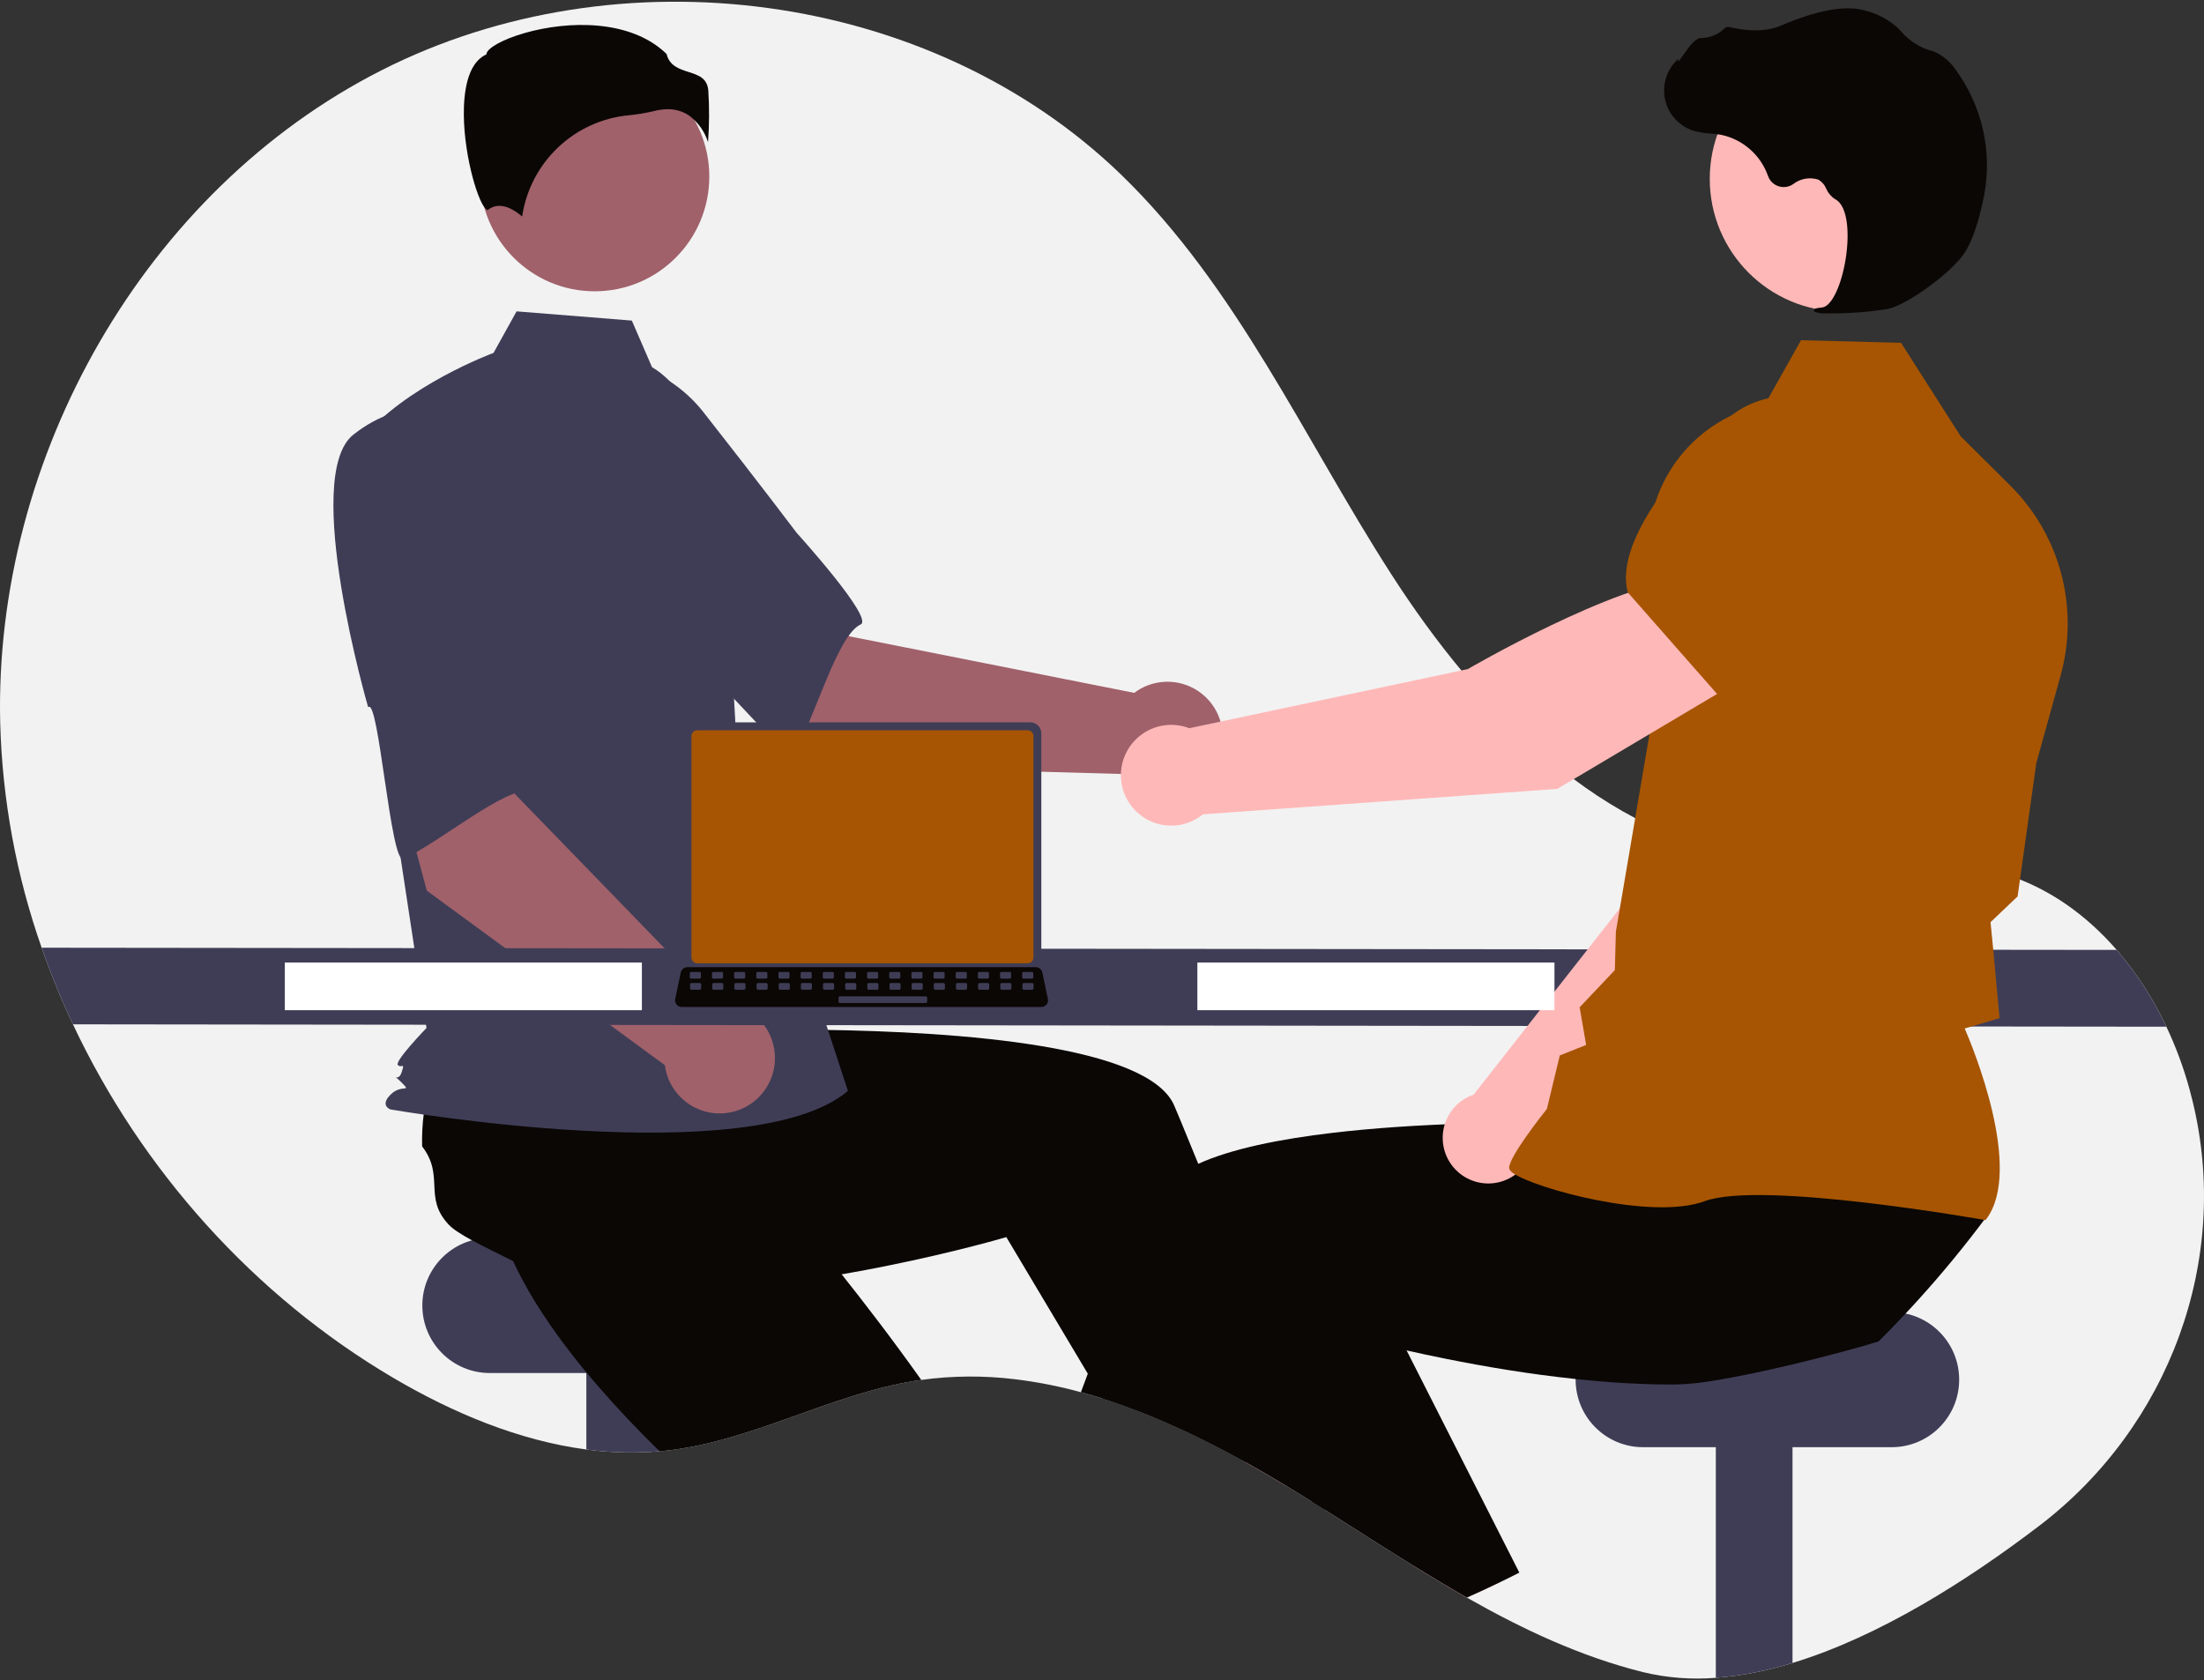 <svg width="400" height="305" viewBox="0 0 400 305" fill="none" xmlns="http://www.w3.org/2000/svg">
<rect x="0" y="0" width="400" height="305" fill="#333333" stroke="none"/>
<g clip-path="url(#clip0_65_2629)">
<path d="M370.093 276.973C356.987 286.968 341.021 297.093 325.322 301.867C320.797 303.284 316.127 304.188 311.401 304.564C306.982 304.919 302.534 304.574 298.223 303.54C286.893 300.717 276.385 295.775 266.217 290.001C262.895 288.112 259.611 286.136 256.347 284.117C251.018 280.819 245.742 277.405 240.452 274.074C239.66 273.569 238.872 273.074 238.08 272.583H238.076C236.799 271.78 235.518 270.989 234.235 270.208C234.009 270.069 233.784 269.934 233.553 269.795C231.129 268.324 228.663 266.886 226.156 265.482C225.848 265.314 225.541 265.141 225.234 264.973C220.382 262.278 215.396 259.834 210.294 257.651C206.943 256.237 203.549 254.963 200.122 253.877H200.117C198.806 253.463 197.491 253.074 196.171 252.718C192.212 251.631 188.178 250.84 184.102 250.353C178.485 249.672 172.804 249.717 167.199 250.488C166.82 250.54 166.445 250.593 166.066 250.656C150.896 253.088 137.051 261.29 121.814 263.223C121.319 263.285 120.83 263.343 120.335 263.386C120.124 263.406 119.913 263.43 119.701 263.444C115.273 263.824 110.817 263.714 106.413 263.117C94.109 261.492 82.127 256.449 71.34 250.093C46.122 235.233 25.671 212.392 13.238 185.94C11.102 181.407 9.207 176.765 7.558 172.032C2.95 158.909 0.412 145.146 0.036 131.239C-1.131 82.99 26.247 34.582 69.232 12.761C112.222 -9.061 168.774 -1.845 203.444 31.678C224.475 52.015 236.645 79.572 252.473 104.192C268.3 128.807 290.796 152.321 319.811 155.907C334.592 157.734 350.06 154.201 364.227 158.797C372.071 161.345 378.763 166.22 384.154 172.431C387.779 176.646 390.812 181.337 393.17 186.373C394.898 190.014 396.3 193.801 397.361 197.69C397.558 198.407 397.74 199.123 397.918 199.839C404.975 228.704 393.698 258.963 370.093 276.973Z" fill="#F2F2F2"/>
<path d="M134.017 224.719H88.891C82.13 224.719 76.649 230.207 76.649 236.978V236.978C76.649 243.749 82.13 249.237 88.891 249.237H134.017C140.778 249.237 146.259 243.749 146.259 236.978C146.259 230.207 140.778 224.719 134.017 224.719Z" fill="#3F3D56"/>
<path d="M120.335 242.988V263.386C115.7 263.835 111.028 263.745 106.413 263.117V242.988H120.335Z" fill="#3F3D56"/>
<path d="M167.199 250.487C166.82 250.54 166.445 250.593 166.066 250.656C150.896 253.088 137.051 261.29 121.814 263.223C121.319 263.285 120.83 263.343 120.335 263.386C120.124 263.406 119.913 263.43 119.702 263.444C115.981 259.795 112.261 255.91 108.766 251.886C106.869 249.709 105.036 247.488 103.312 245.238C98.838 239.43 95.045 233.459 92.54 227.594C92.794 224.781 91.046 218.276 90.211 213.296L90.206 213.291C89.851 211.2 89.659 209.382 89.837 208.214C90.855 201.474 96.351 202.248 98.041 195.642C99.565 194.375 101.188 193.232 102.894 192.224C103.178 192.056 103.466 191.887 103.763 191.719L122.102 179.027L129.111 185.912L139.778 196.392L151.338 207.743L141.525 217.671C141.525 217.671 149.725 227.137 159.312 239.757C161.885 243.146 164.559 246.766 167.199 250.487Z" fill="#0B0705"/>
<path d="M325.322 242.988V301.866C320.797 303.284 316.127 304.188 311.4 304.564V242.988H325.322Z" fill="#3F3D56"/>
<path d="M343.325 238.18H298.199C291.438 238.18 285.957 243.669 285.957 250.439V250.439C285.957 257.21 291.438 262.699 298.199 262.699H343.325C350.086 262.699 355.566 257.21 355.566 250.439C355.566 243.669 350.086 238.18 343.325 238.18Z" fill="#3F3D56"/>
<path d="M233.554 269.795C231.13 268.324 228.664 266.886 226.156 265.482C225.849 265.314 225.542 265.141 225.234 264.973L226.886 264.266L231.341 262.348L231.384 262.329L231.432 262.492L233.554 269.795Z" fill="#FFB6B6"/>
<path d="M240.452 274.074C239.66 273.569 238.872 273.074 238.08 272.583H238.075C236.798 271.78 235.518 270.989 234.235 270.208C234.009 270.069 233.784 269.934 233.553 269.795C231.129 268.324 228.663 266.886 226.155 265.482C225.848 265.314 225.541 265.141 225.234 264.973C220.382 262.278 215.396 259.834 210.294 257.651C206.943 256.237 203.549 254.963 200.122 253.877H200.117L197.424 249.362L185.302 229.031L182.638 224.565C182.638 224.565 173.55 227.257 160.689 229.839C156.008 230.781 150.833 231.704 145.404 232.483C139.6 233.31 133.513 233.968 127.464 234.286C124.579 234.44 121.703 234.517 118.871 234.493C111.55 234.444 104.517 233.757 98.358 232.122C96.303 230.19 90.11 227.56 85.674 225.151H85.669C83.807 224.142 82.261 223.175 81.45 222.315C76.774 217.363 80.768 213.502 76.611 208.099C76.555 206.116 76.656 204.133 76.913 202.166C76.956 201.839 76.999 201.507 77.052 201.171L78.363 178.883L88.099 177.594L102.913 175.633L118.962 173.508L120.729 187.363C120.729 187.363 133.225 186.729 149.057 186.94C174.486 187.287 208.513 189.825 213.122 200.719C213.554 201.743 213.986 202.777 214.418 203.81C215.445 206.281 216.463 208.765 217.471 211.262C221.124 220.3 224.61 229.425 227.792 238.05C229.77 243.415 231.633 248.588 233.347 253.43C234.725 257.324 236.002 261.007 237.168 264.396C238.234 267.492 239.199 270.343 240.058 272.901C240.192 273.3 240.322 273.694 240.452 274.074Z" fill="#0B0705"/>
<path d="M150.893 139.034L120.143 112.88L140.149 92.603L154.107 115.498L205.846 125.77C207.401 124.598 209.264 123.904 211.207 123.773C213.149 123.643 215.088 124.081 216.786 125.035C218.485 125.988 219.869 127.416 220.771 129.144C221.673 130.872 222.053 132.826 221.866 134.767C221.678 136.708 220.931 138.552 219.714 140.075C218.498 141.597 216.866 142.733 215.017 143.343C213.167 143.953 211.181 144.01 209.299 143.509C207.418 143.008 205.722 141.969 204.42 140.519L150.893 139.034Z" fill="#A0616A"/>
<path d="M92.966 78.507C89.412 90.085 123.258 117.699 123.258 117.699C123.634 114.919 142.823 138.887 144.129 136.717C147.839 130.547 151.922 115.298 156.206 113.349C158.655 112.234 144.602 96.742 144.602 96.742C144.602 96.742 137.434 87.244 127.969 75.206C125.356 71.753 121.913 69.019 117.961 67.257C114.009 65.495 109.676 64.763 105.365 65.129C105.365 65.129 96.52 66.929 92.966 78.507Z" fill="#3F3D56"/>
<path d="M107.931 52.876C119.417 52.876 128.729 43.55 128.729 32.047C128.729 20.544 119.417 11.219 107.931 11.219C96.444 11.219 87.132 20.544 87.132 32.047C87.132 43.55 96.444 52.876 107.931 52.876Z" fill="#A0616A"/>
<path d="M118.33 66.642C122.81 69.31 125.491 74.211 127.029 79.199C129.878 88.433 131.593 97.98 132.136 107.63L133.761 136.518L153.888 198.03C136.444 212.812 70.876 201.39 70.876 201.39C70.876 201.39 68.863 200.718 70.876 198.702C72.889 196.686 74.848 198.472 72.835 196.457C70.823 194.441 72.21 196.687 72.881 194.671C73.552 192.655 72.881 193.999 72.21 193.327C71.539 192.655 77.404 186.608 77.404 186.608L72.037 151.3L65.328 80.08C73.379 70.001 89.57 64.06 89.57 64.06L93.754 56.519L114.672 58.194L118.33 66.642Z" fill="#3F3D56"/>
<path d="M125.076 20.981C126.692 22.189 127.89 23.873 128.5 25.798C128.734 22.653 128.749 19.494 128.544 16.347C128.299 14.135 126.744 13.637 124.944 13.061C123.318 12.54 121.479 11.952 120.984 9.804C114.446 3.435 103.065 3.756 95.276 5.978C90.99 7.2 88.524 8.771 88.304 9.691L88.258 9.881L88.084 9.968C84.78 11.622 84.137 16.846 84.18 20.937C84.26 28.644 86.917 37.398 88.414 38.109C88.494 38.146 88.514 38.132 88.548 38.103C90.802 36.299 93.552 38.24 94.761 39.295C95.473 34.505 97.769 30.092 101.279 26.761C104.79 23.431 109.315 21.374 114.129 20.921C115.702 20.769 117.262 20.507 118.798 20.137C119.577 19.935 120.378 19.83 121.182 19.823C122.568 19.802 123.926 20.206 125.076 20.981Z" fill="#0B0705"/>
<path d="M98.869 170.414L92.507 167.151C92.166 166.908 91.924 166.55 91.825 166.143C91.725 165.736 91.776 165.306 91.967 164.933C92.157 164.56 92.476 164.268 92.864 164.111C93.252 163.953 93.683 163.941 94.08 164.076L100.442 167.339C100.783 167.582 101.025 167.94 101.124 168.347C101.223 168.754 101.173 169.184 100.982 169.557C100.791 169.93 100.473 170.222 100.085 170.379C99.697 170.537 99.265 170.549 98.869 170.414Z" fill="#A75502"/>
<path d="M77.457 161.672L66.991 122.652L94.959 117.35L93.455 144.133L130.202 182.026C132.147 181.946 134.074 182.435 135.747 183.433C137.42 184.431 138.766 185.895 139.623 187.646C140.479 189.397 140.808 191.36 140.57 193.295C140.332 195.23 139.536 197.054 138.281 198.545C137.025 200.035 135.364 201.127 133.499 201.689C131.634 202.25 129.647 202.255 127.779 201.705C125.911 201.154 124.244 200.071 122.98 198.588C121.716 197.105 120.91 195.285 120.661 193.352L77.457 161.672Z" fill="#A0616A"/>
<path d="M64.128 78.903C54.635 86.409 66.82 128.39 66.82 128.39C68.706 126.317 70.898 156.96 73.204 155.916C79.758 152.951 91.77 142.725 96.4 143.559C99.049 144.035 96.274 123.29 96.274 123.29C96.274 123.29 95.764 111.395 94.805 96.104C94.614 91.776 93.332 87.566 91.08 83.868C88.827 80.169 85.677 77.101 81.922 74.95C81.922 74.95 73.622 71.398 64.128 78.903Z" fill="#3F3D56"/>
<path d="M393.17 186.373L13.238 185.94C11.103 181.407 9.207 176.765 7.559 172.032L384.154 172.431C387.779 176.646 390.812 181.337 393.17 186.373Z" fill="#3F3D56"/>
<path d="M272.16 287.246C270.197 288.198 268.215 289.117 266.217 290.001C262.895 288.112 259.611 286.136 256.347 284.117L268.454 278.79L272.16 287.246Z" fill="#FFB6B6"/>
<path d="M360.434 220.998C358.466 223.642 356.435 226.233 354.342 228.771C352.413 231.113 350.431 233.409 348.399 235.661C347.559 236.593 346.709 237.521 345.84 238.44C344.242 240.156 342.608 241.843 340.939 243.502C337.934 244.449 331.847 246.117 325.323 247.675C320.575 248.805 315.596 249.877 311.401 250.56C309.052 250.982 306.676 251.236 304.291 251.319C301.459 251.343 298.583 251.266 295.698 251.112C292.443 250.939 289.183 250.67 285.962 250.324C277.585 249.444 269.472 248.074 262.473 246.665C259.909 246.156 257.499 245.637 255.281 245.132C251.081 244.185 247.567 243.3 245.022 242.627C242.156 241.877 240.524 241.391 240.524 241.391L233.347 253.43L229.622 259.675L226.885 264.266L226.156 265.482C225.848 265.314 225.541 265.141 225.234 264.973C220.382 262.278 215.396 259.834 210.294 257.651C206.944 256.237 203.55 254.963 200.122 253.877H200.117C198.806 253.463 197.491 253.074 196.171 252.718C196.584 251.608 197.001 250.489 197.424 249.362C198.211 247.262 199.014 245.141 199.834 243.002C201.605 238.367 203.439 233.666 205.326 228.988C206.872 225.147 208.446 221.32 210.04 217.546C210.774 215.805 212.267 214.276 214.356 212.935C215.354 212.305 216.395 211.746 217.471 211.262C223.448 208.536 232.253 206.762 241.955 205.623C242.756 205.531 243.563 205.44 244.374 205.354C252.406 204.507 260.927 204.07 268.896 203.868C272.885 203.767 276.735 203.729 280.317 203.724C281.474 203.724 282.598 203.727 283.691 203.733H283.696C286.649 203.748 289.366 203.791 291.757 203.839C292.222 203.849 292.673 203.863 293.115 203.873H293.12C293.418 203.878 293.71 203.887 293.998 203.892C299.226 204.027 302.433 204.19 302.433 204.19L303.677 194.421L303.931 192.45L304.171 190.575V190.57L304.2 190.335L304.397 190.33L307.853 190.262L336.907 189.695L352.777 189.383L350.262 200.181L346.109 217.998C346.532 220.815 360.578 218.608 360.434 220.998Z" fill="#0B0705"/>
<path d="M275.741 285.468C274.556 286.073 273.36 286.67 272.16 287.246C270.197 288.198 268.216 289.117 266.217 290.001C262.895 288.112 259.611 286.136 256.347 284.117C251.018 280.819 245.742 277.405 240.452 274.074C239.66 273.569 238.873 273.074 238.08 272.583H238.076C235.896 269.343 233.673 265.968 231.432 262.492C231.398 262.444 231.369 262.396 231.34 262.348C230.764 261.463 230.191 260.572 229.622 259.675C226.036 254.05 222.43 248.185 218.931 242.194L227.793 238.05L244.268 230.348L247.11 229.021L255.281 245.132L262.568 259.502L264.191 262.699L275.741 285.468Z" fill="#0B0705"/>
<path d="M278.225 208.122L320.231 167.553L331.874 134.539L314.7 127.061C305.879 135.523 296.344 161.88 296.344 161.88L267.438 198.708C267.213 198.786 266.988 198.868 266.767 198.966C265.465 199.541 264.333 200.442 263.48 201.583C262.628 202.724 262.084 204.066 261.901 205.479C261.718 206.892 261.902 208.329 262.435 209.65C262.968 210.971 263.833 212.132 264.945 213.021C266.057 213.91 267.38 214.496 268.784 214.723C270.189 214.951 271.628 214.811 272.964 214.319C274.299 213.826 275.484 212.997 276.406 211.912C277.328 210.826 277.954 209.521 278.225 208.122Z" fill="#FFB8B8"/>
<path d="M309.867 130.747L331.65 137.673L331.732 137.659C339.84 136.299 346.568 123.038 350.783 112.153C352.171 108.562 352.145 104.578 350.711 101.006C349.277 97.434 346.543 94.541 343.06 92.91C340.483 91.725 337.627 91.285 334.813 91.641C332 91.996 329.341 93.133 327.139 94.922L315.953 104.075L309.867 130.747Z" fill="#A75502"/>
<path d="M360.347 221.484L360.474 221.315C367.27 212.288 357.975 189.934 356.57 186.692L362.889 184.818L361.787 172.768L361.257 167.395L366.17 162.722L366.187 162.603L369.566 138.52L373.987 122.581C375.654 116.555 375.689 110.194 374.089 104.15C372.49 98.106 369.313 92.598 364.885 88.19L355.847 79.203L345.018 62.229L326.862 61.76L320.334 73.374C314.262 74.615 308.818 77.95 304.949 82.797C301.08 87.645 299.032 93.698 299.161 99.902L299.776 130.823L293.261 169.133L293.079 176.092L286.685 182.849L287.867 189.681L283.084 191.589L280.743 201.296C279.85 202.416 273.947 209.887 273.894 211.97C273.886 212.283 274.108 212.591 274.594 212.939C278.415 215.676 299.768 221.608 309.378 218.042C319.615 214.247 359.734 221.374 360.138 221.447L360.347 221.484Z" fill="#A75502"/>
<path d="M334.355 56.556C347.639 56.556 358.408 45.772 358.408 32.468C358.408 19.165 347.639 8.381 334.355 8.381C321.071 8.381 310.302 19.165 310.302 32.468C310.302 45.772 321.071 56.556 334.355 56.556Z" fill="#FFB8B8"/>
<path d="M331.42 56.879C335.145 56.937 338.868 56.676 342.548 56.1C346.197 55.357 354.358 49.368 356.633 45.764C358.323 43.086 359.404 38.904 360.013 35.868C360.834 31.85 360.802 27.705 359.921 23.7C359.04 19.695 357.329 15.92 354.899 12.619C353.965 11.239 352.675 10.137 351.167 9.43C351.033 9.377 350.896 9.331 350.757 9.291C348.559 8.712 346.585 7.489 345.086 5.778C344.796 5.431 344.481 5.107 344.144 4.806C342.451 3.375 340.443 2.365 338.286 1.86C334.803 0.927 329.764 1.853 323.307 4.617C320.063 6.005 316.515 5.502 313.786 4.91C313.633 4.88 313.475 4.891 313.327 4.942C313.18 4.992 313.048 5.081 312.945 5.198C311.784 6.29 310.253 6.901 308.661 6.908C307.685 6.951 306.662 8.304 305.425 10.068C305.144 10.468 304.817 10.936 304.58 11.22L304.549 10.674L303.997 11.283C303.129 12.24 302.518 13.402 302.22 14.66C301.921 15.918 301.946 17.23 302.291 18.476C302.635 19.722 303.289 20.86 304.191 21.785C305.094 22.709 306.215 23.39 307.451 23.764C308.432 24.025 309.437 24.186 310.451 24.243C311.065 24.298 311.7 24.355 312.309 24.461C314.263 24.862 316.079 25.763 317.581 27.077C319.084 28.39 320.22 30.072 320.879 31.956C321.035 32.392 321.289 32.786 321.621 33.108C321.954 33.429 322.355 33.671 322.795 33.812C323.235 33.954 323.702 33.993 324.159 33.925C324.616 33.858 325.052 33.686 325.432 33.423C326.066 32.928 326.81 32.595 327.601 32.45C328.392 32.306 329.205 32.356 329.973 32.595C330.636 32.964 331.152 33.55 331.435 34.256C331.779 35.041 332.348 35.707 333.071 36.167C335.543 37.444 335.714 43.098 334.826 47.812C333.97 52.356 332.278 55.643 330.712 55.806C329.506 55.93 329.368 56.016 329.28 56.23L329.202 56.421L329.338 56.6C330.004 56.842 330.714 56.937 331.42 56.879Z" fill="#0B0705"/>
<path d="M315.84 123.464L306.566 104.948C293.104 105.869 266.387 121.456 266.387 121.456L215.837 132.189C214.339 131.613 212.717 131.441 211.132 131.693C209.548 131.944 208.057 132.609 206.811 133.62C205.564 134.632 204.606 135.954 204.032 137.454C203.458 138.955 203.289 140.58 203.542 142.167C203.795 143.753 204.46 145.245 205.472 146.492C206.483 147.739 207.805 148.697 209.304 149.27C210.803 149.843 212.426 150.011 214.01 149.756C215.594 149.501 217.083 148.832 218.327 147.818L282.63 143.202L315.84 123.464Z" fill="#FFB8B8"/>
<path d="M312.1 126.505L336.321 108.479L340.587 93.082C341.414 90.056 341.379 86.859 340.486 83.852C339.594 80.845 337.879 78.148 335.537 76.065C332.342 73.264 328.204 71.782 323.96 71.919C319.716 72.056 315.682 73.802 312.674 76.804C303.559 85.915 293.163 98.626 295.396 107.44L295.419 107.529L312.1 126.505Z" fill="#A75502"/>
<path d="M282.116 174.719H217.308V183.373H282.116V174.719Z" fill="white"/>
<path d="M116.495 174.719H51.686V183.373H116.495V174.719Z" fill="white"/>
<path d="M124.062 133.104V174.307C124.063 174.832 124.271 175.336 124.642 175.707C125.013 176.078 125.516 176.287 126.04 176.287H187.01C187.535 176.287 188.037 176.078 188.408 175.707C188.779 175.336 188.987 174.832 188.988 174.307V133.104C188.986 132.579 188.778 132.076 188.407 131.706C188.036 131.335 187.534 131.126 187.01 131.126H126.04C125.516 131.126 125.014 131.335 124.643 131.706C124.273 132.076 124.064 132.579 124.062 133.104Z" fill="#3F3D56"/>
<path d="M125.493 133.617V173.799C125.493 174.079 125.605 174.348 125.803 174.547C126.001 174.745 126.269 174.857 126.549 174.857H186.503C186.783 174.857 187.051 174.745 187.249 174.547C187.447 174.348 187.559 174.079 187.559 173.799V133.617C187.559 133.336 187.448 133.066 187.25 132.867C187.052 132.669 186.783 132.557 186.503 132.556H126.549C126.269 132.557 126 132.669 125.802 132.867C125.604 133.066 125.493 133.336 125.493 133.617Z" fill="#A75502"/>
<path d="M122.787 182.343C122.899 182.483 123.041 182.596 123.202 182.674C123.364 182.751 123.541 182.791 123.72 182.79H189.005C189.184 182.79 189.36 182.749 189.521 182.672C189.682 182.595 189.824 182.483 189.937 182.345C190.049 182.206 190.129 182.043 190.171 181.87C190.213 181.696 190.216 181.515 190.179 181.34L189.166 176.519C189.124 176.323 189.033 176.14 188.903 175.987C188.772 175.834 188.605 175.717 188.418 175.645C188.282 175.592 188.138 175.565 187.992 175.565H124.73C124.584 175.565 124.439 175.592 124.303 175.645C124.116 175.717 123.949 175.834 123.818 175.987C123.688 176.14 123.597 176.323 123.555 176.519L122.542 181.34C122.506 181.515 122.509 181.696 122.552 181.869C122.594 182.043 122.674 182.204 122.787 182.343Z" fill="#0B0705"/>
<path d="M185.751 177.641H187.293C187.423 177.641 187.528 177.536 187.528 177.406V176.668C187.528 176.538 187.423 176.433 187.293 176.433H185.751C185.622 176.433 185.517 176.538 185.517 176.668V177.406C185.517 177.536 185.622 177.641 185.751 177.641Z" fill="#3F3D56"/>
<path d="M181.73 177.641H183.272C183.401 177.641 183.506 177.536 183.506 177.406V176.668C183.506 176.538 183.401 176.433 183.272 176.433H181.73C181.601 176.433 181.496 176.538 181.496 176.668V177.406C181.496 177.536 181.601 177.641 181.73 177.641Z" fill="#3F3D56"/>
<path d="M177.709 177.641H179.251C179.38 177.641 179.485 177.536 179.485 177.406V176.668C179.485 176.538 179.38 176.433 179.251 176.433H177.709C177.579 176.433 177.474 176.538 177.474 176.668V177.406C177.474 177.536 177.579 177.641 177.709 177.641Z" fill="#3F3D56"/>
<path d="M173.687 177.641H175.229C175.358 177.641 175.463 177.536 175.463 177.406V176.668C175.463 176.538 175.358 176.433 175.229 176.433H173.687C173.558 176.433 173.453 176.538 173.453 176.668V177.406C173.453 177.536 173.558 177.641 173.687 177.641Z" fill="#3F3D56"/>
<path d="M169.666 177.641H171.208C171.337 177.641 171.442 177.536 171.442 177.406V176.668C171.442 176.538 171.337 176.433 171.208 176.433H169.666C169.536 176.433 169.431 176.538 169.431 176.668V177.406C169.431 177.536 169.536 177.641 169.666 177.641Z" fill="#3F3D56"/>
<path d="M165.644 177.641H167.186C167.315 177.641 167.42 177.536 167.42 177.406V176.668C167.42 176.538 167.315 176.433 167.186 176.433H165.644C165.515 176.433 165.41 176.538 165.41 176.668V177.406C165.41 177.536 165.515 177.641 165.644 177.641Z" fill="#3F3D56"/>
<path d="M161.623 177.641H163.165C163.294 177.641 163.399 177.536 163.399 177.406V176.668C163.399 176.538 163.294 176.433 163.165 176.433H161.623C161.493 176.433 161.388 176.538 161.388 176.668V177.406C161.388 177.536 161.493 177.641 161.623 177.641Z" fill="#3F3D56"/>
<path d="M157.601 177.641H159.143C159.273 177.641 159.377 177.536 159.377 177.406V176.668C159.377 176.538 159.273 176.433 159.143 176.433H157.601C157.472 176.433 157.367 176.538 157.367 176.668V177.406C157.367 177.536 157.472 177.641 157.601 177.641Z" fill="#3F3D56"/>
<path d="M153.58 177.641H155.122C155.251 177.641 155.356 177.536 155.356 177.406V176.668C155.356 176.538 155.251 176.433 155.122 176.433H153.58C153.45 176.433 153.345 176.538 153.345 176.668V177.406C153.345 177.536 153.45 177.641 153.58 177.641Z" fill="#3F3D56"/>
<path d="M149.558 177.641H151.1C151.23 177.641 151.334 177.536 151.334 177.406V176.668C151.334 176.538 151.23 176.433 151.1 176.433H149.558C149.429 176.433 149.324 176.538 149.324 176.668V177.406C149.324 177.536 149.429 177.641 149.558 177.641Z" fill="#3F3D56"/>
<path d="M145.537 177.641H147.079C147.208 177.641 147.313 177.536 147.313 177.406V176.668C147.313 176.538 147.208 176.433 147.079 176.433H145.537C145.407 176.433 145.302 176.538 145.302 176.668V177.406C145.302 177.536 145.407 177.641 145.537 177.641Z" fill="#3F3D56"/>
<path d="M141.515 177.641H143.057C143.187 177.641 143.292 177.536 143.292 177.406V176.668C143.292 176.538 143.187 176.433 143.057 176.433H141.515C141.386 176.433 141.281 176.538 141.281 176.668V177.406C141.281 177.536 141.386 177.641 141.515 177.641Z" fill="#3F3D56"/>
<path d="M137.494 177.641H139.036C139.165 177.641 139.27 177.536 139.27 177.406V176.668C139.27 176.538 139.165 176.433 139.036 176.433H137.494C137.364 176.433 137.259 176.538 137.259 176.668V177.406C137.259 177.536 137.364 177.641 137.494 177.641Z" fill="#3F3D56"/>
<path d="M133.472 177.641H135.014C135.144 177.641 135.249 177.536 135.249 177.406V176.668C135.249 176.538 135.144 176.433 135.014 176.433H133.472C133.343 176.433 133.238 176.538 133.238 176.668V177.406C133.238 177.536 133.343 177.641 133.472 177.641Z" fill="#3F3D56"/>
<path d="M129.451 177.641H130.993C131.122 177.641 131.227 177.536 131.227 177.406V176.668C131.227 176.538 131.122 176.433 130.993 176.433H129.451C129.321 176.433 129.216 176.538 129.216 176.668V177.406C129.216 177.536 129.321 177.641 129.451 177.641Z" fill="#3F3D56"/>
<path d="M125.429 177.641H126.971C127.101 177.641 127.206 177.536 127.206 177.406V176.668C127.206 176.538 127.101 176.433 126.971 176.433H125.429C125.3 176.433 125.195 176.538 125.195 176.668V177.406C125.195 177.536 125.3 177.641 125.429 177.641Z" fill="#3F3D56"/>
<path d="M185.799 179.655H187.341C187.471 179.655 187.576 179.55 187.576 179.42V178.681C187.576 178.552 187.471 178.447 187.341 178.447H185.799C185.67 178.447 185.565 178.552 185.565 178.681V179.42C185.565 179.55 185.67 179.655 185.799 179.655Z" fill="#3F3D56"/>
<path d="M181.777 179.655H183.319C183.449 179.655 183.554 179.55 183.554 179.42V178.681C183.554 178.552 183.449 178.447 183.319 178.447H181.777C181.648 178.447 181.543 178.552 181.543 178.681V179.42C181.543 179.55 181.648 179.655 181.777 179.655Z" fill="#3F3D56"/>
<path d="M177.756 179.655H179.298C179.428 179.655 179.533 179.55 179.533 179.42V178.681C179.533 178.552 179.428 178.447 179.298 178.447H177.756C177.627 178.447 177.522 178.552 177.522 178.681V179.42C177.522 179.55 177.627 179.655 177.756 179.655Z" fill="#3F3D56"/>
<path d="M173.735 179.655H175.277C175.406 179.655 175.511 179.55 175.511 179.42V178.681C175.511 178.552 175.406 178.447 175.277 178.447H173.735C173.605 178.447 173.5 178.552 173.5 178.681V179.42C173.5 179.55 173.605 179.655 173.735 179.655Z" fill="#3F3D56"/>
<path d="M169.713 179.655H171.255C171.385 179.655 171.49 179.55 171.49 179.42V178.681C171.49 178.552 171.385 178.447 171.255 178.447H169.713C169.584 178.447 169.479 178.552 169.479 178.681V179.42C169.479 179.55 169.584 179.655 169.713 179.655Z" fill="#3F3D56"/>
<path d="M165.691 179.655H167.233C167.363 179.655 167.468 179.55 167.468 179.42V178.681C167.468 178.552 167.363 178.447 167.233 178.447H165.691C165.562 178.447 165.457 178.552 165.457 178.681V179.42C165.457 179.55 165.562 179.655 165.691 179.655Z" fill="#3F3D56"/>
<path d="M161.67 179.655H163.212C163.341 179.655 163.446 179.55 163.446 179.42V178.681C163.446 178.552 163.341 178.447 163.212 178.447H161.67C161.54 178.447 161.436 178.552 161.436 178.681V179.42C161.436 179.55 161.54 179.655 161.67 179.655Z" fill="#3F3D56"/>
<path d="M157.648 179.655H159.19C159.32 179.655 159.425 179.55 159.425 179.42V178.681C159.425 178.552 159.32 178.447 159.19 178.447H157.648C157.519 178.447 157.414 178.552 157.414 178.681V179.42C157.414 179.55 157.519 179.655 157.648 179.655Z" fill="#3F3D56"/>
<path d="M153.627 179.655H155.169C155.298 179.655 155.403 179.55 155.403 179.42V178.681C155.403 178.552 155.298 178.447 155.169 178.447H153.627C153.497 178.447 153.393 178.552 153.393 178.681V179.42C153.393 179.55 153.497 179.655 153.627 179.655Z" fill="#3F3D56"/>
<path d="M149.605 179.655H151.147C151.277 179.655 151.382 179.55 151.382 179.42V178.681C151.382 178.552 151.277 178.447 151.147 178.447H149.605C149.476 178.447 149.371 178.552 149.371 178.681V179.42C149.371 179.55 149.476 179.655 149.605 179.655Z" fill="#3F3D56"/>
<path d="M145.584 179.655H147.126C147.255 179.655 147.36 179.55 147.36 179.42V178.681C147.36 178.552 147.255 178.447 147.126 178.447H145.584C145.455 178.447 145.35 178.552 145.35 178.681V179.42C145.35 179.55 145.455 179.655 145.584 179.655Z" fill="#3F3D56"/>
<path d="M141.562 179.655H143.105C143.234 179.655 143.339 179.55 143.339 179.42V178.681C143.339 178.552 143.234 178.447 143.105 178.447H141.562C141.433 178.447 141.328 178.552 141.328 178.681V179.42C141.328 179.55 141.433 179.655 141.562 179.655Z" fill="#3F3D56"/>
<path d="M137.541 179.655H139.083C139.212 179.655 139.317 179.55 139.317 179.42V178.681C139.317 178.552 139.212 178.447 139.083 178.447H137.541C137.412 178.447 137.307 178.552 137.307 178.681V179.42C137.307 179.55 137.412 179.655 137.541 179.655Z" fill="#3F3D56"/>
<path d="M133.52 179.655H135.062C135.191 179.655 135.296 179.55 135.296 179.42V178.681C135.296 178.552 135.191 178.447 135.062 178.447H133.52C133.39 178.447 133.285 178.552 133.285 178.681V179.42C133.285 179.55 133.39 179.655 133.52 179.655Z" fill="#3F3D56"/>
<path d="M129.498 179.655H131.04C131.169 179.655 131.274 179.55 131.274 179.42V178.681C131.274 178.552 131.169 178.447 131.04 178.447H129.498C129.369 178.447 129.264 178.552 129.264 178.681V179.42C129.264 179.55 129.369 179.655 129.498 179.655Z" fill="#3F3D56"/>
<path d="M125.477 179.655H127.019C127.148 179.655 127.253 179.55 127.253 179.42V178.681C127.253 178.552 127.148 178.447 127.019 178.447H125.477C125.347 178.447 125.242 178.552 125.242 178.681V179.42C125.242 179.55 125.347 179.655 125.477 179.655Z" fill="#3F3D56"/>
<path d="M152.421 182.071H168.038C168.168 182.071 168.272 181.966 168.272 181.837V181.098C168.272 180.968 168.168 180.863 168.038 180.863H152.421C152.291 180.863 152.187 180.968 152.187 181.098V181.837C152.187 181.966 152.291 182.071 152.421 182.071Z" fill="#3F3D56"/>
</g>
<defs>
<clipPath id="clip0_65_2629">
<rect width="400" height="304.375" fill="white" transform="translate(0 0.312)"/>
</clipPath>
</defs>
</svg>
